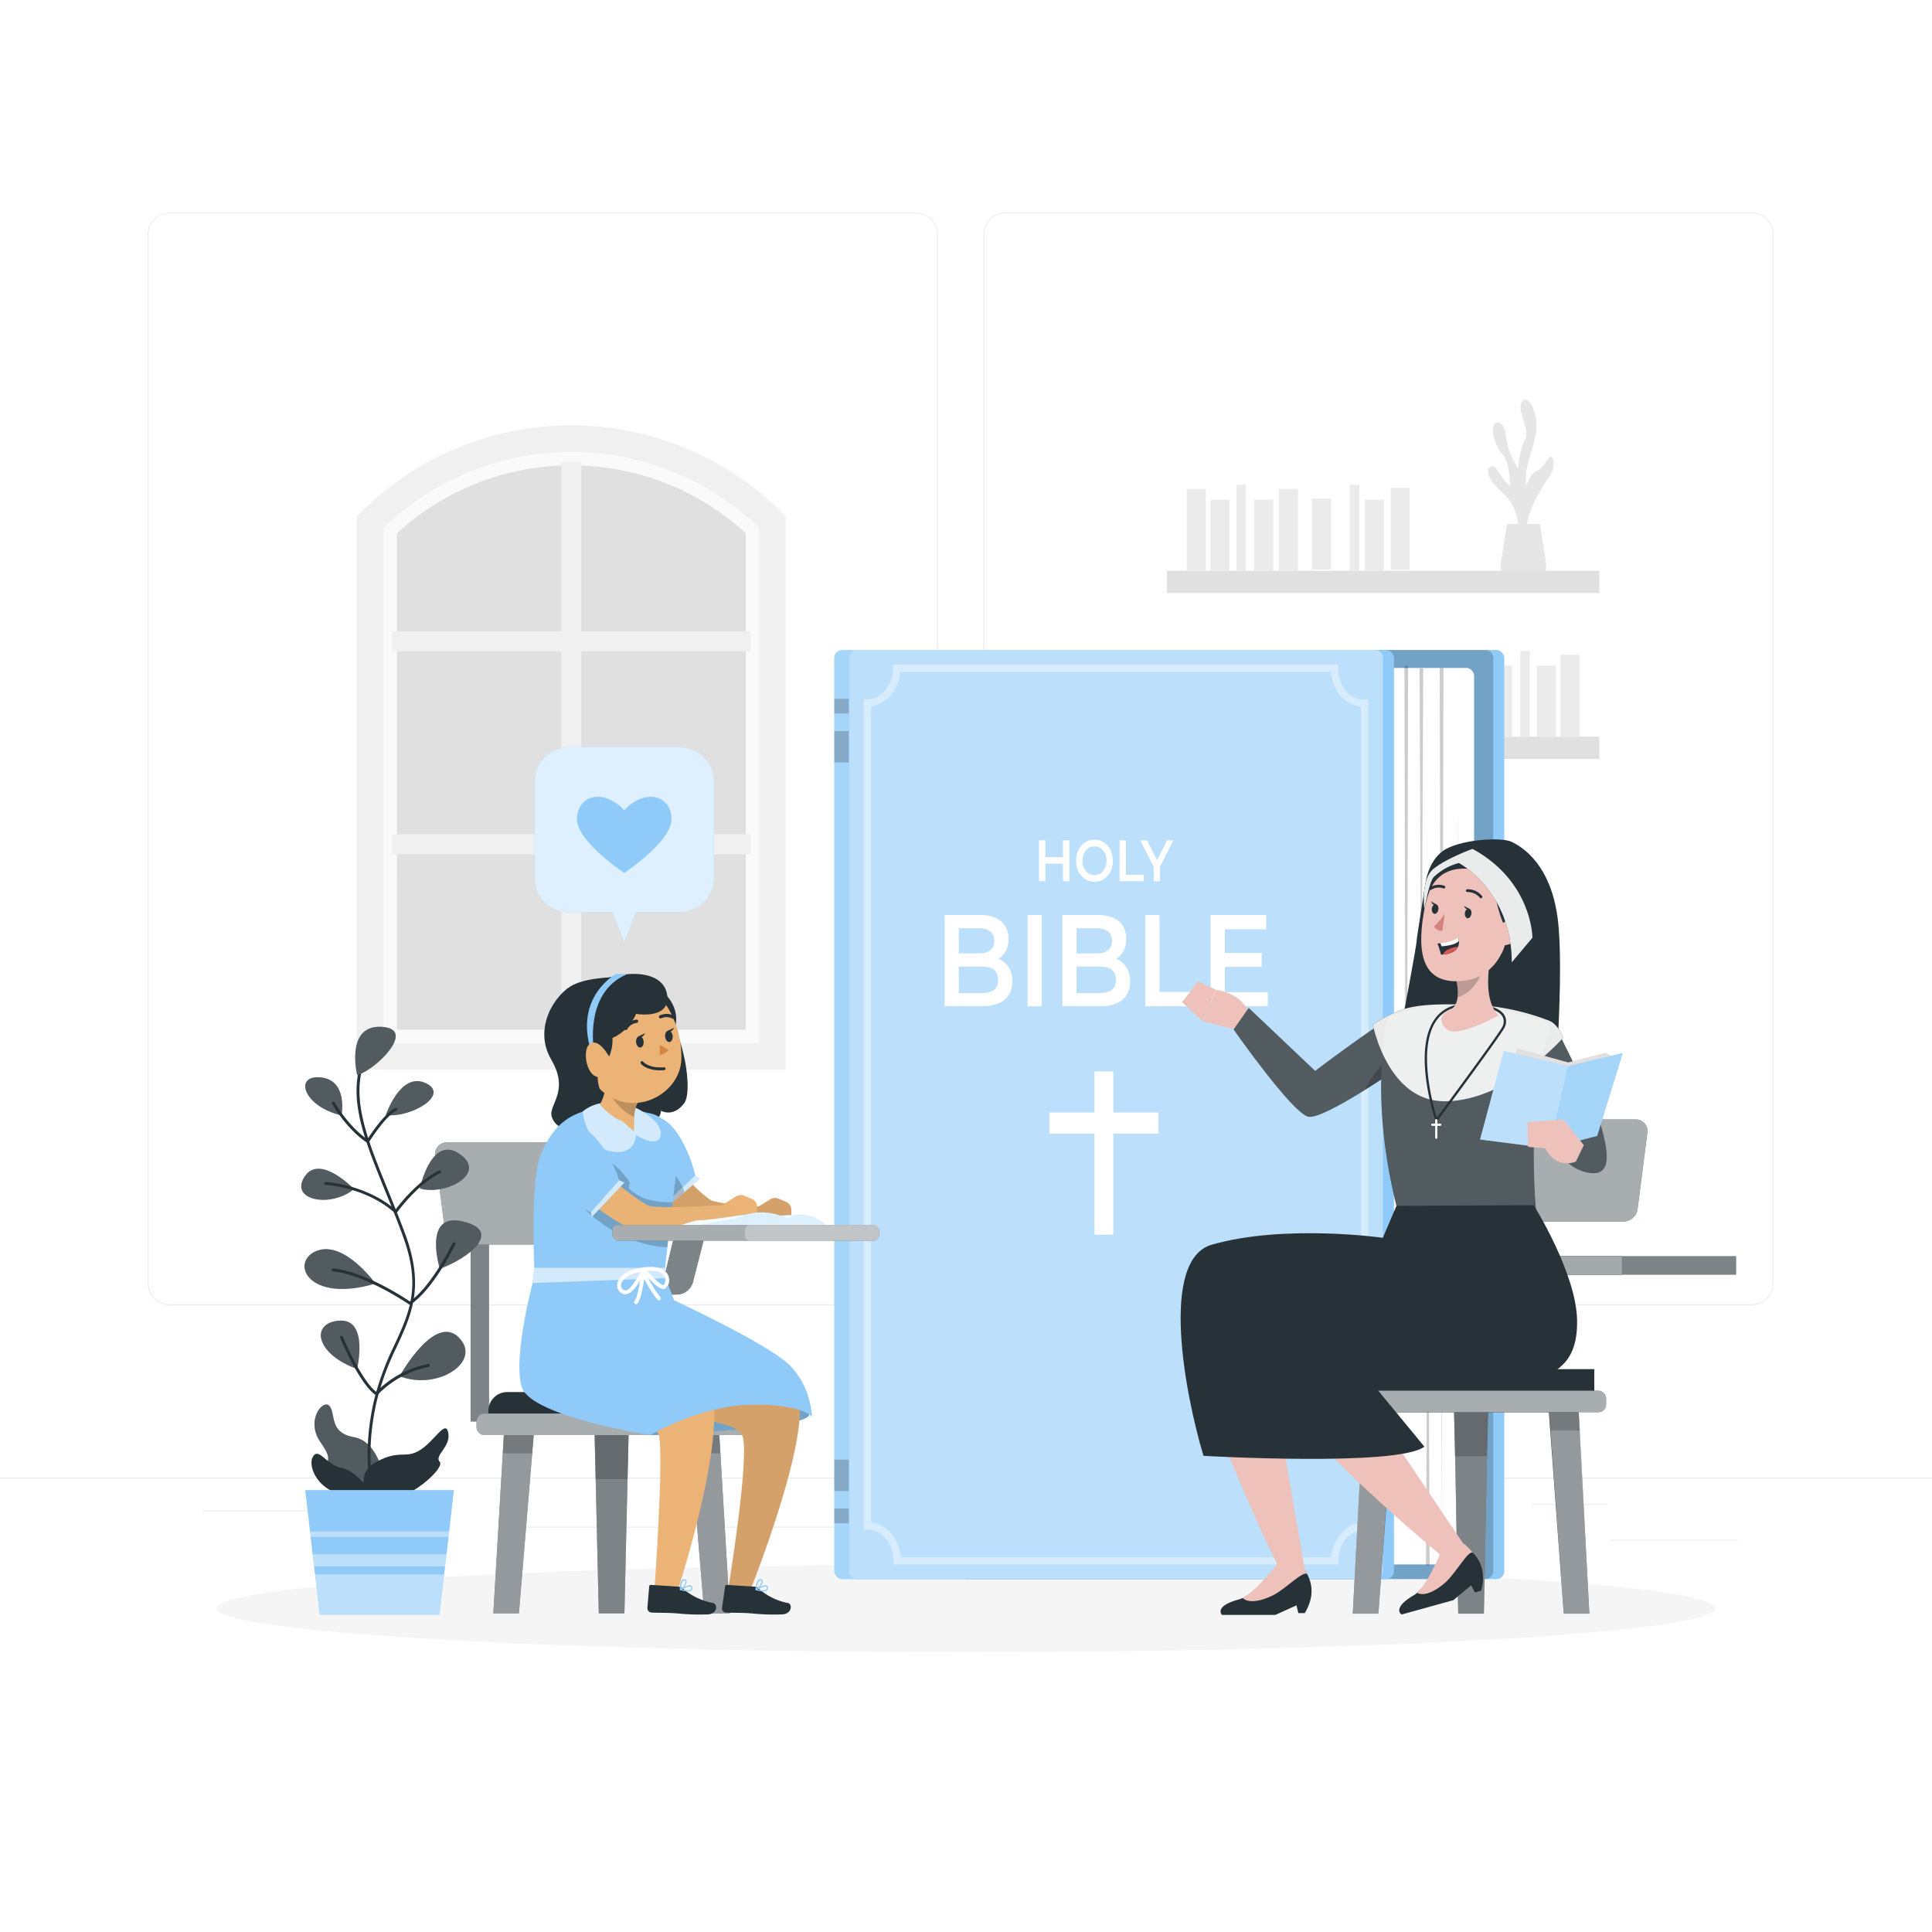 <svg class="animated" id="freepik_stories-bible-teaching" xmlns="http://www.w3.org/2000/svg" viewBox="0 0 500 500" version="1.1" xmlns:xlink="http://www.w3.org/1999/xlink" xmlns:svgjs="http://svgjs.com/svgjs"><style>svg#freepik_stories-bible-teaching:not(.animated) .animable {opacity: 0;}svg#freepik_stories-bible-teaching.animated #freepik--Book--inject-1 {animation: 1.5s Infinite  linear floating;animation-delay: 0s;}svg#freepik_stories-bible-teaching.animated #freepik--speech-bubble--inject-1 {animation: 1.5s Infinite  linear wind;animation-delay: 0s;}svg#freepik_stories-bible-teaching.animated #freepik--Plant--inject-1 {animation: 1.5s Infinite  linear wind;animation-delay: 0s;}            @keyframes floating {                0% {                    opacity: 1;                    transform: translateY(0px);                }                50% {                    transform: translateY(-10px);                }                100% {                    opacity: 1;                    transform: translateY(0px);                }            }                    @keyframes wind {                0% {                    transform: rotate( 0deg );                }                25% {                    transform: rotate( 1deg );                }                75% {                    transform: rotate( -1deg );                }            }        </style><g id="freepik--background-complete--inject-1" style="transform-origin: 250px 228.23px 0px;" class="animable"><rect y="382.4" width="500" height="0.25" style="fill: rgb(235, 235, 235); transform-origin: 250px 382.525px 0px;" id="el9ss7g5cyvrp" class="animable"></rect><rect x="416.78" y="398.49" width="33.12" height="0.25" style="fill: rgb(235, 235, 235); transform-origin: 433.34px 398.615px 0px;" id="elaz9m8rq0kb4" class="animable"></rect><rect x="322.53" y="401.21" width="8.69" height="0.25" style="fill: rgb(235, 235, 235); transform-origin: 326.875px 401.335px 0px;" id="elnxc2lnn7ine" class="animable"></rect><rect x="396.59" y="389.21" width="19.19" height="0.25" style="fill: rgb(235, 235, 235); transform-origin: 406.185px 389.335px 0px;" id="elu2dva7oebdd" class="animable"></rect><rect x="52.46" y="390.89" width="43.19" height="0.25" style="fill: rgb(235, 235, 235); transform-origin: 74.055px 391.015px 0px;" id="elqp2erx6411" class="animable"></rect><rect x="104.56" y="390.89" width="6.33" height="0.25" style="fill: rgb(235, 235, 235); transform-origin: 107.725px 391.015px 0px;" id="elrewcfvjkeio" class="animable"></rect><rect x="131.47" y="395.11" width="93.68" height="0.25" style="fill: rgb(235, 235, 235); transform-origin: 178.31px 395.235px 0px;" id="el8l45sgdtygt" class="animable"></rect><path d="M237,337.8H43.91a5.71,5.71,0,0,1-5.7-5.71V60.66A5.71,5.71,0,0,1,43.91,55H237a5.71,5.71,0,0,1,5.71,5.71V332.09A5.71,5.71,0,0,1,237,337.8ZM43.91,55.2a5.46,5.46,0,0,0-5.45,5.46V332.09a5.46,5.46,0,0,0,5.45,5.46H237a5.47,5.47,0,0,0,5.46-5.46V60.66A5.47,5.47,0,0,0,237,55.2Z" style="fill: rgb(235, 235, 235); transform-origin: 140.46px 196.4px 0px;" id="elsgnh60t7s9" class="animable"></path><path d="M453.31,337.8H260.21a5.72,5.72,0,0,1-5.71-5.71V60.66A5.72,5.72,0,0,1,260.21,55h193.1A5.71,5.71,0,0,1,459,60.66V332.09A5.71,5.71,0,0,1,453.31,337.8ZM260.21,55.2a5.47,5.47,0,0,0-5.46,5.46V332.09a5.47,5.47,0,0,0,5.46,5.46h193.1a5.47,5.47,0,0,0,5.46-5.46V60.66a5.47,5.47,0,0,0-5.46-5.46Z" style="fill: rgb(235, 235, 235); transform-origin: 356.75px 196.4px 0px;" id="elev0pi7cnxz7" class="animable"></path><polygon points="95.81 135.04 132.78 113.53 161.26 113.53 198.84 134.02 198.84 273.4 95.81 273.4 95.81 135.04" style="fill: rgb(224, 224, 224); transform-origin: 147.325px 193.465px 0px;" id="eln16udar2dsc" class="animable"></polygon><path d="M199.9,273.4H95.81V135l1.06-1a73.21,73.21,0,0,1,51-20.49h0a73.23,73.23,0,0,1,51,20.49l1.06,1Zm-97.19-6.9H193V138a66.77,66.77,0,0,0-90.28,0Z" style="fill: rgb(250, 250, 250); transform-origin: 147.87px 193.455px 0px;" id="elhr2shw1hdvm" class="animable"></path><polygon points="145.26 267.33 150.44 267.33 150.44 221.07 194.3 221.07 194.3 215.89 150.44 215.89 150.44 168.58 194.3 168.58 194.3 163.4 150.44 163.4 150.44 119.54 145.26 119.54 145.26 163.4 101.41 163.4 101.41 168.58 145.26 168.58 145.26 215.89 101.41 215.89 101.41 221.07 145.26 221.07 145.26 267.33" style="fill: rgb(240, 240, 240); transform-origin: 147.855px 193.435px 0px;" id="elbo3lgim6f1u" class="animable"></polygon><path d="M203.35,276.85h-111V133.63l1-1a77.13,77.13,0,0,1,109,0l1,1ZM99.26,270h97.19V136.51a70.22,70.22,0,0,0-97.19,0Z" style="fill: rgb(240, 240, 240); transform-origin: 147.85px 193.464px 0px;" id="eliuazdc7cuc" class="animable"></path><path d="M392.86,138.62s1-6.63-3.83-10.89-4.41-6.78-3-7.11,2.66,3.93,4.78,5.1c0,0,.07-6.06-2.09-8.29s-3.29-8-1.24-8.09,2.27,3.42,2.7,5.91,2.71,6,2.71,6,.45-5.42,1.84-7.65-2.32-7.33-.89-9.57,4,2,3.77,6.81-3.4,9.88-2.65,14.88c0,0,1.4-3.51,2.67-3.83s2.54-2.64,3.39-3.5,1.91,2.12,0,4.88-6.81,10.16-6.06,16.13Z" style="fill: rgb(230, 230, 230); transform-origin: 393.588px 121.407px 0px;" id="el9clgcpk1qo" class="animable"></path><path d="M390,135.6l-1.58,9.94a5,5,0,0,0,5,5.84h1.69a5,5,0,0,0,5-5.84l-1.58-9.94Z" style="fill: rgb(230, 230, 230); transform-origin: 394.265px 143.49px 0px;" id="elv8ueew3wkln" class="animable"></path><rect x="301.99" y="147.72" width="111.93" height="5.75" style="fill: rgb(224, 224, 224); transform-origin: 357.955px 150.595px 0px;" id="elvt8uevmjs5a" class="animable"></rect><rect x="307.14" y="126.52" width="4.93" height="21.2" style="fill: rgb(235, 235, 235); transform-origin: 309.605px 137.12px 0px;" id="elzvx1hak9ty" class="animable"></rect><rect x="330.98" y="126.52" width="4.93" height="21.2" style="fill: rgb(235, 235, 235); transform-origin: 333.445px 137.12px 0px;" id="el8oar4771o8" class="animable"></rect><g id="elhtd0prmpwfw"><rect x="359.89" y="126.25" width="4.93" height="21.2" style="fill: rgb(235, 235, 235); transform-origin: 362.355px 136.85px 0px; transform: rotate(-9.78deg);" class="animable"></rect></g><rect x="313.25" y="129.31" width="4.93" height="18.41" style="fill: rgb(235, 235, 235); transform-origin: 315.715px 138.515px 0px;" id="el4dft3y0f3r7" class="animable"></rect><rect x="324.58" y="129.31" width="4.93" height="18.41" style="fill: rgb(235, 235, 235); transform-origin: 327.045px 138.515px 0px;" id="elad4tzsflvd" class="animable"></rect><rect x="353.19" y="129.31" width="4.93" height="18.41" style="fill: rgb(235, 235, 235); transform-origin: 355.655px 138.515px 0px;" id="elaw8vr6jjl2" class="animable"></rect><g id="el4sej7812u"><rect x="339.51" y="129" width="4.93" height="18.41" style="fill: rgb(235, 235, 235); transform-origin: 341.975px 138.205px 0px; transform: rotate(-12.53deg);" class="animable"></rect></g><rect x="319.98" y="125.47" width="2.47" height="22.25" style="fill: rgb(235, 235, 235); transform-origin: 321.215px 136.595px 0px;" id="elumfmsh2vlw" class="animable"></rect><rect x="349.31" y="125.47" width="2.47" height="22.25" style="fill: rgb(235, 235, 235); transform-origin: 350.545px 136.595px 0px;" id="eltbniq14a2lr" class="animable"></rect><g id="elt4hog7qokc"><rect x="301.99" y="190.65" width="111.93" height="5.75" style="fill: rgb(224, 224, 224); transform-origin: 357.955px 193.525px 0px; transform: rotate(180deg);" class="animable"></rect></g><g id="elecsh4lxgvwr"><rect x="403.84" y="169.45" width="4.93" height="21.2" style="fill: rgb(235, 235, 235); transform-origin: 406.305px 180.05px 0px; transform: rotate(180deg);" class="animable"></rect></g><g id="elr8d53s906nm"><rect x="379.99" y="169.45" width="4.93" height="21.2" style="fill: rgb(235, 235, 235); transform-origin: 382.455px 180.05px 0px; transform: rotate(180deg);" class="animable"></rect></g><g id="el757qtgxl787"><rect x="351.09" y="169.19" width="4.93" height="21.2" style="fill: rgb(235, 235, 235); transform-origin: 353.555px 179.79px 0px; transform: rotate(-170.22deg);" class="animable"></rect></g><g id="elybmlgau2ig"><rect x="397.73" y="172.25" width="4.93" height="18.41" style="fill: rgb(235, 235, 235); transform-origin: 400.195px 181.455px 0px; transform: rotate(180deg);" class="animable"></rect></g><g id="elg984443ts89"><rect x="386.39" y="172.25" width="4.93" height="18.41" style="fill: rgb(235, 235, 235); transform-origin: 388.855px 181.455px 0px; transform: rotate(180deg);" class="animable"></rect></g><g id="elzrdeud42ve"><rect x="357.78" y="172.25" width="4.93" height="18.41" style="fill: rgb(235, 235, 235); transform-origin: 360.245px 181.455px 0px; transform: rotate(180deg);" class="animable"></rect></g><g id="el613t2hbvffg"><rect x="371.46" y="171.93" width="4.93" height="18.41" style="fill: rgb(235, 235, 235); transform-origin: 373.925px 181.135px 0px; transform: rotate(-167.47deg);" class="animable"></rect></g><g id="elbpmq37icag4"><rect x="393.46" y="168.4" width="2.47" height="22.25" style="fill: rgb(235, 235, 235); transform-origin: 394.695px 179.525px 0px; transform: rotate(180deg);" class="animable"></rect></g><g id="elaxtloutts3r"><rect x="364.13" y="168.4" width="2.47" height="22.25" style="fill: rgb(235, 235, 235); transform-origin: 365.365px 179.525px 0px; transform: rotate(180deg);" class="animable"></rect></g><g id="elys89e4aved"><rect x="312.73" y="173.87" width="24.03" height="16.59" style="fill: rgb(235, 235, 235); transform-origin: 324.745px 182.165px 0px; transform: rotate(180deg);" class="animable"></rect></g></g><g id="freepik--Shadow--inject-1" style="transform-origin: 250px 416.24px 0px;" class="animable"><ellipse id="freepik--path--inject-1" cx="250" cy="416.24" rx="193.89" ry="11.32" style="fill: rgb(245, 245, 245); transform-origin: 250px 416.24px 0px;" class="animable"></ellipse></g><g id="freepik--Book--inject-1" style="transform-origin: 302.605px 288.445px 0px;" class="animable"><rect x="215.91" y="168.21" width="141.05" height="240.47" rx="2.05" style="fill: rgb(144, 202, 249); transform-origin: 286.435px 288.445px 0px;" id="elbpxjalkden" class="animable"></rect><g id="el7i5thhz5j26"><rect x="215.91" y="168.21" width="141.05" height="240.47" rx="2.05" style="fill: rgb(255, 255, 255); opacity: 0.2; transform-origin: 286.435px 288.445px 0px;" class="animable"></rect></g><g id="elnqlhqu6j0qq"><rect x="215.91" y="377.75" width="3.81" height="8.11" style="isolation: isolate; opacity: 0.2; transform-origin: 217.815px 381.805px 0px;" class="animable"></rect></g><g id="elehwqt4vi0wv"><rect x="215.91" y="390.41" width="3.81" height="3.81" style="isolation: isolate; opacity: 0.2; transform-origin: 217.815px 392.315px 0px;" class="animable"></rect></g><g id="elyaq8iou0hwi"><rect x="215.91" y="189.21" width="3.81" height="8.11" style="isolation: isolate; opacity: 0.2; transform-origin: 217.815px 193.265px 0px; transform: rotate(180deg);" class="animable"></rect></g><g id="el2wprfoj3bpk"><rect x="215.91" y="180.85" width="3.81" height="3.81" style="isolation: isolate; opacity: 0.2; transform-origin: 217.815px 182.755px 0px; transform: rotate(180deg);" class="animable"></rect></g><rect x="248.25" y="168.21" width="141.05" height="240.47" rx="2.05" style="fill: rgb(144, 202, 249); transform-origin: 318.775px 288.445px 0px;" id="eljg89zswa1hl" class="animable"></rect><g id="elhfhpdd5zcpt"><path d="M386.45,170.27V406.64a2.05,2.05,0,0,1-2.06,2H250.3a2,2,0,0,1-2.05-2V170.27a2.05,2.05,0,0,1,2.05-2.06H384.39A2.06,2.06,0,0,1,386.45,170.27Z" style="isolation: isolate; opacity: 0.2; transform-origin: 317.35px 288.425px 0px;" class="animable"></path></g><rect x="245.4" y="172.86" width="136.09" height="232.02" rx="1.98" style="fill: rgb(255, 255, 255); transform-origin: 313.445px 288.87px 0px;" id="elo4xsy8cesla" class="animable"></rect><rect x="219.71" y="168.21" width="141.05" height="240.47" rx="2.05" style="fill: rgb(144, 202, 249); transform-origin: 290.235px 288.445px 0px;" id="elxsz914ayr" class="animable"></rect><g id="el9nmonqm84ug"><path d="M357.91,170.27V406.64a2,2,0,0,1-2.05,2H221.76a2,2,0,0,1-2-2V170.27a2,2,0,0,1,2-2.06h134.1A2.05,2.05,0,0,1,357.91,170.27Z" style="fill: rgb(255, 255, 255); isolation: isolate; opacity: 0.4; transform-origin: 288.835px 288.425px 0px;" class="animable"></path></g><path d="M276.75,217.46v10.59H275.1v-4.54h-4.57v4.54h-1.64V217.46h1.64v4.37h4.57v-4.37Z" style="fill: rgb(255, 255, 255); transform-origin: 272.82px 222.755px 0px;" id="eln8qmr6e6ae" class="animable"></path><path d="M278.49,222.76c0-3.13,2-5.45,4.76-5.45s4.76,2.3,4.76,5.45-2,5.44-4.76,5.44S278.49,225.89,278.49,222.76Zm7.87,0c0-2.17-1.33-3.72-3.11-3.72s-3.11,1.55-3.11,3.72,1.33,3.72,3.11,3.72S286.36,224.92,286.36,222.76Z" style="fill: rgb(255, 255, 255); transform-origin: 283.25px 222.755px 0px;" id="els7rexekrubi" class="animable"></path><path d="M289.75,217.46h1.65v8.93H296v1.66h-6.27Z" style="fill: rgb(255, 255, 255); transform-origin: 292.865px 222.755px 0px;" id="elz8igi07zl8" class="animable"></path><path d="M300.21,224.31v3.74h-1.64v-3.71l-3.47-6.88h1.75l2.59,5.16,2.62-5.16h1.61Z" style="fill: rgb(255, 255, 255); transform-origin: 299.385px 222.755px 0px;" id="elfit9x53dnvw" class="animable"></path><path d="M262,254c0,4-2.65,6.41-7.72,6.41h-9.82V236.81h9.25c4.74,0,7.28,2.39,7.28,6.14a5.92,5.92,0,0,1-2.54,5.2C260.58,249,262,251,262,254Zm-13.87-13.77v6.51h5.19c2.53,0,4-1.08,4-3.24s-1.44-3.27-4-3.27Zm10.18,13.33c0-2.36-1.5-3.41-4.26-3.41h-5.92V257h5.92C256.83,257,258.33,256,258.33,253.58Z" style="fill: rgb(255, 255, 255); transform-origin: 253.23px 248.61px 0px;" id="elt2tp2d9lfa" class="animable"></path><path d="M265.94,236.81h3.67v23.62h-3.67Z" style="fill: rgb(255, 255, 255); transform-origin: 267.775px 248.62px 0px;" id="el23n4mmieiac" class="animable"></path><path d="M292.48,254c0,4-2.65,6.41-7.73,6.41h-9.81V236.81h9.25c4.74,0,7.27,2.39,7.27,6.14a5.91,5.91,0,0,1-2.53,5.2C291,249,292.48,251,292.48,254Zm-13.87-13.77v6.51h5.18c2.54,0,4-1.08,4-3.24s-1.44-3.27-4-3.27Zm10.18,13.33c0-2.36-1.5-3.41-4.26-3.41h-5.92V257h5.92C287.29,257,288.79,256,288.79,253.58Z" style="fill: rgb(255, 255, 255); transform-origin: 283.71px 248.61px 0px;" id="elwnv0y9f3jg" class="animable"></path><path d="M296.4,236.81h3.67v19.91h10.32v3.71h-14Z" style="fill: rgb(255, 255, 255); transform-origin: 303.39px 248.62px 0px;" id="el40vb9b88g6i" class="animable"></path><path d="M328.1,256.76v3.67H313.3V236.81h14.41v3.68H317v6.14h9.53v3.61H317v6.52Z" style="fill: rgb(255, 255, 255); transform-origin: 320.7px 248.62px 0px;" id="elfz3png7ak2s" class="animable"></path><polygon points="299.79 287.91 288.13 287.91 288.13 277.27 283.24 277.27 283.24 287.91 271.58 287.91 271.58 293.39 283.24 293.39 283.24 319.54 288.13 319.54 288.13 293.39 299.79 293.39 299.79 287.91" style="fill: rgb(255, 255, 255); transform-origin: 285.685px 298.405px 0px;" id="elyv09x313r7l" class="animable"></polygon><g id="elju64cklh6b"><g style="isolation: isolate; opacity: 0.4; transform-origin: 288.8px 288.44px 0px;" class="animable"><path d="M346.39,404.88H231.23v-.95c0-4.47-3-8.09-6.65-8.09h-.09l-1,0V181h.95c3.64,0,6.63-3.59,6.65-8v-1H346.28v1c0,4.45,3,8.06,6.65,8.06l1.18-.05V395.91H353c-3.62,0-6.61,3.6-6.62,8ZM233.1,403H344.53c.4-4.71,3.63-8.47,7.68-8.93V182.89c-4.11-.41-7.4-4.21-7.79-9H233c-.41,4.65-3.58,8.37-7.56,8.89V394C229.49,394.45,232.72,398.24,233.1,403Z" style="fill: rgb(255, 255, 255); transform-origin: 288.8px 288.44px 0px;" id="el9qlv4sbsrtp" class="animable"></path></g></g><g id="el3bn4k2bs7cm"><g style="opacity: 0.2; transform-origin: 370.66px 288.73px 0px;" class="animable"><polygon points="376.9 404.81 377.38 207.98 377.86 404.81 376.9 404.81" id="eljoddtt03zs" style="transform-origin: 377.38px 306.395px 0px;" class="animable"></polygon><polygon points="373.56 172.86 373.08 395.78 372.61 172.86 373.56 172.86" id="el288vzbk5zwq" style="transform-origin: 373.085px 284.32px 0px;" class="animable"></polygon><polygon points="364.41 172.36 363.94 376.38 363.46 172.36 364.41 172.36" id="eli8wd2uwrfv" style="transform-origin: 363.935px 274.37px 0px;" class="animable"></polygon><polygon points="368.33 172.97 367.85 278.34 367.38 172.97 368.33 172.97" id="el14j84wh1094" style="transform-origin: 367.855px 225.655px 0px;" class="animable"></polygon><polygon points="369.04 405.1 369.52 296.76 369.99 405.1 369.04 405.1" id="el3oaetmw2wdp" style="transform-origin: 369.515px 350.93px 0px;" class="animable"></polygon></g></g></g><g id="freepik--character-2--inject-1" style="transform-origin: 365.959px 317.58px 0px;" class="animable"><g id="ele1kqhky1jt4"><rect x="350.81" y="325.11" width="68.94" height="4.77" style="fill: rgb(38, 50, 56); transform-origin: 385.28px 327.495px 0px; transform: rotate(-82.2deg);" class="animable"></rect></g><g id="el1n266za0q4w"><rect x="380.35" y="325.11" width="68.94" height="4.77" style="fill: rgb(38, 50, 56); transform-origin: 414.82px 327.495px 0px; transform: rotate(-82.2deg);" class="animable"></rect></g><g id="el04w9qxmm3ivj"><g style="isolation: isolate; opacity: 0.3; transform-origin: 385.28px 327.495px 0px;" class="animable"><g id="elnh7otlhnh5"><rect x="350.81" y="325.11" width="68.94" height="4.77" style="fill: rgb(255, 255, 255); transform-origin: 385.28px 327.495px 0px; transform: rotate(-82.2deg);" class="animable"></rect></g></g></g><g id="elfxub9xj1eob"><g style="isolation: isolate; opacity: 0.4; transform-origin: 414.82px 327.495px 0px;" class="animable"><g id="el1gpbl2edai3"><rect x="380.35" y="325.11" width="68.94" height="4.77" style="fill: rgb(255, 255, 255); transform-origin: 414.82px 327.495px 0px; transform: rotate(-82.2deg);" class="animable"></rect></g></g></g><polygon points="384.03 417.61 377.39 417.61 376.57 376.48 376.23 361.64 385.19 361.64 384.84 376.48 384.03 417.61" style="fill: rgb(38, 50, 56); transform-origin: 380.71px 389.625px 0px;" id="elz6w4c8g7j6b" class="animable"></polygon><g id="el592ux8k7wdp"><polygon points="384.03 417.61 377.39 417.61 376.57 376.48 376.23 361.64 385.19 361.64 384.84 376.48 384.03 417.61" style="fill: rgb(255, 255, 255); isolation: isolate; opacity: 0.4; transform-origin: 380.71px 389.625px 0px;" class="animable"></polygon></g><g id="elm4rnjbetxe9"><polygon points="376.23 361.64 376.57 376.89 384.84 376.89 385.19 361.64 376.23 361.64" style="isolation: isolate; opacity: 0.2; transform-origin: 380.71px 369.265px 0px;" class="animable"></polygon></g><polygon points="350.1 417.61 352.99 362.69 360.77 362.69 356.73 417.61 350.1 417.61" style="fill: rgb(38, 50, 56); transform-origin: 355.435px 390.15px 0px;" id="elqo5p590opfc" class="animable"></polygon><g id="elppmficb9du"><polygon points="356.74 417.61 350.1 417.61 352.56 369.93 352.99 362.6 360.77 362.6 360.17 369.93 356.74 417.61" style="fill: rgb(255, 255, 255); isolation: isolate; opacity: 0.5; transform-origin: 355.435px 390.105px 0px;" class="animable"></polygon></g><g id="el9fmlj32sox"><polygon points="360.77 362.6 360.17 370.22 352.56 370.22 352.99 362.6 360.77 362.6" style="isolation: isolate; opacity: 0.2; transform-origin: 356.665px 366.41px 0px;" class="animable"></polygon></g><polygon points="404.69 417.61 400.64 362.69 408.43 362.69 411.32 417.61 404.69 417.61" style="fill: rgb(38, 50, 56); transform-origin: 405.98px 390.15px 0px;" id="el1rsis6in3m1i" class="animable"></polygon><g id="elc6jnt5l6ph9"><polygon points="404.68 417.61 401.25 369.93 400.64 362.6 408.43 362.6 408.86 369.93 411.31 417.61 404.68 417.61" style="fill: rgb(255, 255, 255); isolation: isolate; opacity: 0.5; transform-origin: 405.975px 390.105px 0px;" class="animable"></polygon></g><g id="elzsflmcnk9zh"><polygon points="400.64 362.6 401.25 370.22 408.86 370.22 408.43 362.6 400.64 362.6" style="isolation: isolate; opacity: 0.2; transform-origin: 404.75px 366.41px 0px;" class="animable"></polygon></g><g id="elruzxlq5st2a"><path d="M348.82,354.33H412.6a0,0,0,0,1,0,0v6.24a4.9,4.9,0,0,1-4.9,4.9h-54a4.9,4.9,0,0,1-4.9-4.9v-6.24A0,0,0,0,1,348.82,354.33Z" style="fill: rgb(38, 50, 56); transform-origin: 380.7px 359.9px 0px; transform: rotate(180deg);" class="animable"></path></g><g id="elfmg60c5mu8e"><rect x="345.76" y="359.91" width="69.9" height="5.57" rx="1.97" style="fill: rgb(38, 50, 56); transform-origin: 380.71px 362.695px 0px; transform: rotate(180deg);" class="animable"></rect></g><g id="el2z3rqgsqclf"><rect x="345.76" y="359.91" width="69.9" height="5.57" rx="1.97" style="fill: rgb(255, 255, 255); isolation: isolate; opacity: 0.6; transform-origin: 380.71px 362.695px 0px; transform: rotate(180deg);" class="animable"></rect></g><path d="M384.37,316.17H420a3.85,3.85,0,0,0,3.82-3.37l2.53-19.73a3,3,0,0,0-3-3.36H387.77a3.86,3.86,0,0,0-3.83,3.37l-2.53,19.73A3,3,0,0,0,384.37,316.17Z" style="fill: rgb(38, 50, 56); transform-origin: 403.88px 302.94px 0px;" id="elfx26tiib73" class="animable"></path><g id="elqa0fkbpqbo"><path d="M384.37,316.17H420a3.85,3.85,0,0,0,3.82-3.37l2.53-19.73a3,3,0,0,0-3-3.36H387.77a3.86,3.86,0,0,0-3.83,3.37l-2.53,19.73A3,3,0,0,0,384.37,316.17Z" style="fill: rgb(255, 255, 255); isolation: isolate; opacity: 0.6; transform-origin: 403.88px 302.94px 0px;" class="animable"></path></g><path d="M362.94,264.19s3.65-19.45,3.65-20.38,2.3-15,2.3-15,.5-5.64,4.52-8.57,15-3.73,17.83-2.36,10.05,5.86,11.88,19.76-1,47.36-1,47.36-4.6,5.9-8.23,4-15.8.87-18.51.87-12.41-3-12.41-3S361.57,271.54,362.94,264.19Z" style="fill: rgb(38, 50, 56); transform-origin: 383.037px 253.55px 0px;" id="el0tk6lfkqvkog" class="animable"></path><path d="M402.9,266.36s10.05,19.83,11.42,24.92,3.76,13.66-3.43,12.18-9.1-7.77-17.68-25.23Z" style="fill: rgb(38, 50, 56); transform-origin: 404.519px 284.995px 0px;" id="eliwp0gubk8zf" class="animable"></path><g id="elfkfyq1wlbp8"><path d="M402.9,266.36s10.05,19.83,11.42,24.92,3.76,13.66-3.43,12.18-9.1-7.77-17.68-25.23Z" style="fill: rgb(255, 255, 255); opacity: 0.2; transform-origin: 404.519px 284.995px 0px;" class="animable"></path></g><path d="M321,266.82l-9.76-2.57,3.58-8.06s7.08.84,8.55,6.53Z" style="fill: rgb(238, 193, 187); transform-origin: 317.305px 261.505px 0px;" id="elib6sgl4ifw" class="animable"></path><polygon points="305.92 259.37 310.03 254 314.77 256.19 311.19 264.25 305.92 259.37" style="fill: rgb(238, 193, 187); transform-origin: 310.345px 259.125px 0px;" id="elhnacd5vrlr" class="animable"></polygon><path d="M359.53,263.46s-7.84,5.1-19.17,13.69l-17.2-16.3-3.9,5.59s15.28,21.82,19.39,22.57,24-13.13,24-13.13Z" style="fill: rgb(38, 50, 56); transform-origin: 340.955px 274.945px 0px;" id="elgceowoxgduu" class="animable"></path><g id="el6yafi2qs8ek"><path d="M362.62,275.88s-4.35,3-9.4,6.19c-5.73,3.59-12.39,7.34-14.57,6.93-4.11-.74-19.39-22.56-19.39-22.56l3.9-5.59,17.2,16.3c11.33-8.59,19.17-13.69,19.17-13.69l2,8.2Z" style="fill: rgb(255, 255, 255); opacity: 0.2; transform-origin: 340.94px 274.94px 0px;" class="animable"></path></g><g id="elj67rcbfphj"><path d="M362.62,275.88s-4.35,3-9.4,6.19c2.79-5.8,8.35-10.41,8.35-10.41Z" style="isolation: isolate; opacity: 0.2; transform-origin: 357.92px 276.865px 0px;" class="animable"></path></g><path d="M355.29,265.21a32.84,32.84,0,0,1,7-3.7c4.22-1.63,10.38-1.76,19.17-1.47A61.53,61.53,0,0,1,401,264.19c2.36,1,3.53,4.41,3.53,4.41S390,285.17,373.66,285C359.09,284.84,355.29,265.21,355.29,265.21Z" style="fill: rgb(38, 50, 56); transform-origin: 379.91px 272.46px 0px;" id="eljjs2zd3v4te" class="animable"></path><path d="M399.75,270.9c-3.15,9.49-3.3,30.92-2.19,42.77l-35.81-.23c-6.16-23.62-4.07-40.2-3.55-45.74a9.18,9.18,0,0,1,1.69-4.68s7.3-3,13.66-3a106.38,106.38,0,0,1,14.68,1.55A100.08,100.08,0,0,1,398.92,264a2.84,2.84,0,0,1,1.91,3.65C400.46,268.77,400.09,269.85,399.75,270.9Z" style="fill: rgb(38, 50, 56); transform-origin: 379.21px 286.845px 0px;" id="el4f7b3d5n2f2" class="animable"></path><g id="elle48l9gluw"><g style="opacity: 0.2; transform-origin: 379.21px 286.845px 0px;" class="animable"><path d="M399.75,270.9c-3.15,9.49-3.3,30.92-2.19,42.77l-35.81-.23c-6.16-23.62-4.07-40.2-3.55-45.74a9.18,9.18,0,0,1,1.69-4.68s7.3-3,13.66-3a106.38,106.38,0,0,1,14.68,1.55A100.08,100.08,0,0,1,398.92,264a2.84,2.84,0,0,1,1.91,3.65C400.46,268.77,400.09,269.85,399.75,270.9Z" style="fill: rgb(255, 255, 255); transform-origin: 379.21px 286.845px 0px;" id="eldjstaprl5u9" class="animable"></path></g></g><path d="M327.49,343.21c-.29,1.1,2.93,20.65,5.83,37.71,2.29,13.48,4.38,25.4,4.38,25.4l-6.15.57s-4.71-9.36-10-21.78a287.79,287.79,0,0,1-10.43-27.77c-3.78-12.22-5.76-23.43-3-29.13a6.82,6.82,0,0,1,2.39-2.84l.13-.08L311,325c4-2.33,10.5-3.61,17.9-4.22,13.31-1.09,29.63,0,40.21,1,6.61.63,11,1.21,11,1.21l8.64,32.21c-2.86-.11-5.67-.28-8.4-.52C349.63,352,328,341.42,327.49,343.21Z" style="fill: rgb(238, 193, 187); transform-origin: 347.79px 363.608px 0px;" id="elcmppklh6gov" class="animable"></path><path d="M383.31,411.69l-1.59.44-1-1.84-4.61,3.84-13.36,3.7s-2.72-1.55,3.17-5a5.18,5.18,0,0,0,.81-.59C369.69,409.7,373,403,373,403l7.33-2a8.26,8.26,0,0,1,.89.89C382.5,403.24,384.82,406.24,383.31,411.69Z" style="fill: rgb(38, 50, 56); transform-origin: 372.963px 409.415px 0px;" id="el0erea2mekc9d" class="animable"></path><path d="M381.25,401.85v0c-1.27-.81-4.36,5.15-7.14,7.65-2.48,2.23-5.54,3.77-7.38,2.71,2.95-2.53,6.36-11,6.36-11l5.89-1.63S380.72,401.25,381.25,401.85Z" style="fill: rgb(238, 193, 187); transform-origin: 373.99px 406.066px 0px;" id="el6jul4rfprtj" class="animable"></path><path d="M337.68,417.46H336l-.46-2-5.47,2.47H316.24s-2.21-2.22,4.4-4a5.71,5.71,0,0,0,.93-.36c3.52-1.65,8.53-7.23,8.53-7.23h7.61a10.29,10.29,0,0,1,.62,1.1C339.16,409.09,340.6,412.6,337.68,417.46Z" style="fill: rgb(38, 50, 56); transform-origin: 327.656px 412.135px 0px;" id="elnt8dxlcev1d" class="animable"></path><path d="M338.33,407.42v0c-1-1.12-5.58,3.8-8.92,5.47-3,1.49-6.35,2.15-7.84.64,3.52-1.65,9.06-8.86,9.06-8.86h6.11S338,406.7,338.33,407.42Z" style="fill: rgb(238, 193, 187); transform-origin: 329.95px 409.528px 0px;" id="el3u6r0456pms" class="animable"></path><path d="M344.07,346.86c-.14-.82,4.73-1.12,12.79-2.13,0,0-14.38-22.38-20.68-18.91-6.5,3.59-11.87,7.4-14.6,11.19l-.28.42a.65.65,0,0,0-.08.13,6.8,6.8,0,0,0-1,3.57c-.15,6.32,6.25,15.73,14.7,25.33a288.8,288.8,0,0,0,20.89,21.06c9.93,9.16,18.06,15.77,18.06,15.77l5.38-3s-6.79-10-14.4-21.38C355.2,364.5,344.26,348,344.07,346.86Z" style="fill: rgb(238, 193, 187); transform-origin: 349.734px 364.372px 0px;" id="elrnelo65ls7c" class="animable"></path><path d="M313.62,322.12c-13.7,3.92-6.82,39.13-2.16,54.65,0,0,50.28,2.88,57.17-2.38L355.29,358.2s18.24.74,23.92.74c22.7,0,29.1-5,28.94-17.2s-11.23-29.85-11.23-29.85l-35.52.19-3.52,8.26S332.46,316.72,313.62,322.12Z" style="fill: rgb(38, 50, 56); transform-origin: 356.85px 344.723px 0px;" id="elk3tqdvyvra" class="animable"></path><g id="ellyfl8pr4l2"><path d="M355.29,265.21a32.84,32.84,0,0,1,7-3.7c4.22-1.63,10.38-1.76,19.17-1.47A61.53,61.53,0,0,1,401,264.19c2.36,1,3.53,4.41,3.53,4.41S390,285.17,373.66,285C359.09,284.84,355.29,265.21,355.29,265.21Z" style="fill: rgb(255, 255, 255); opacity: 0.9; transform-origin: 379.91px 272.46px 0px;" class="animable"></path></g><path d="M371.73,290.19h-.05a.28.28,0,0,1-.22-.2c-.26-.75-6.12-18.63.1-26.6,2.15-2.75,5.5-4,10-3.63h0c4.21.32,6.83,1.33,7.81,3a3.37,3.37,0,0,1,0,3.18c-.92,1.95-16.71,23.23-17.38,24.14A.28.28,0,0,1,371.73,290.19Zm8.38-29.91c-3.58,0-6.29,1.16-8.09,3.46-5.45,7-1.12,22.46-.19,25.54,2.35-3.17,16.17-21.84,17-23.58a2.83,2.83,0,0,0,0-2.65c-.6-1-2.37-2.34-7.35-2.72C381,260.3,380.55,260.28,380.11,260.28Z" style="fill: rgb(38, 50, 56); transform-origin: 379.239px 274.944px 0px;" id="elaosyfzntvph" class="animable"></path><path d="M371.71,294.72a.29.29,0,0,1-.29-.29V289.9a.29.29,0,0,1,.58,0v4.53A.29.29,0,0,1,371.71,294.72Z" style="fill: rgb(255, 255, 255); transform-origin: 371.71px 292.166px 0px;" id="elumtyta0eka" class="animable"></path><path d="M372.74,291.37h-2.06a.29.29,0,1,1,0-.58h2.06a.29.29,0,0,1,0,.58Z" style="fill: rgb(255, 255, 255); transform-origin: 371.708px 291.08px 0px;" id="elz768oobsrqi" class="animable"></path><path d="M387.88,262.79s-9.14,5-12.53,4.06c-1.86-.51-4-3.92-.24-5.39,0,0,1.74-.55,2.11-3.32a13.47,13.47,0,0,0-.74-5.78c-.09-.29-.2-.61-.31-.93l10.18-6.36S382.77,258,387.88,262.79Z" style="fill: rgb(238, 193, 187); transform-origin: 380.457px 256.019px 0px;" id="el7lqw077zmuw" class="animable"></path><g id="el3iy4r0njcm8"><path d="M384.07,248.76s-.55,7.28-6.85,9.38a13.47,13.47,0,0,0-.74-5.78C380.19,250.4,384.07,248.76,384.07,248.76Z" style="isolation: isolate; opacity: 0.2; transform-origin: 380.275px 253.45px 0px;" class="animable"></path></g><path d="M389.59,222.57s-8.42-5.36-16.18.18-3.52,20,1.35,24,12.52,2.17,12.52,2.17,6.88-1.15,8.93-11.3C397.88,229.35,393.69,223.18,389.59,222.57Z" style="fill: rgb(38, 50, 56); transform-origin: 382.858px 234.789px 0px;" id="elbz6hfgymp74" class="animable"></path><path d="M381.38,224.4c-8.4-.79-11.53,3.46-12.95,12.06-1.79,10.75-.11,18.67,10.62,17.34C393.61,252,395.34,225.71,381.38,224.4Z" style="fill: rgb(238, 193, 187); transform-origin: 379.388px 239.126px 0px;" id="el6kfgaimayvf" class="animable"></path><path d="M373.9,236.5a17.83,17.83,0,0,1-2.77,3.26,2.32,2.32,0,0,0,2.13,1.16Z" style="fill: rgb(212, 130, 125); transform-origin: 372.515px 238.712px 0px;" id="els4io36wd2xs" class="animable"></path><path d="M379.11,236.3c-.08.68.23,1.29.69,1.34s.89-.46,1-1.15-.22-1.29-.68-1.34S379.19,235.61,379.11,236.3Z" style="fill: rgb(38, 50, 56); transform-origin: 379.959px 236.395px 0px;" id="el4aqv8doc36r" class="animable"></path><path d="M380.28,235.2l-1.43-.76S379.45,235.79,380.28,235.2Z" style="fill: rgb(38, 50, 56); transform-origin: 379.565px 234.895px 0px;" id="eliwzr5z7upl8" class="animable"></path><path d="M370.56,235.15c-.08.69.23,1.29.69,1.34s.9-.46,1-1.15-.23-1.29-.69-1.34S370.64,234.46,370.56,235.15Z" style="fill: rgb(38, 50, 56); transform-origin: 371.408px 235.245px 0px;" id="elkuzq0zz2u0r" class="animable"></path><path d="M371.73,234.05l-1.43-.76S370.9,234.64,371.73,234.05Z" style="fill: rgb(38, 50, 56); transform-origin: 371.015px 233.745px 0px;" id="els5x5p1hmc7p" class="animable"></path><path d="M383.27,232.47a.37.37,0,0,1-.3-.16,4.06,4.06,0,0,0-3.22-1.45.35.35,0,0,1-.37-.35.36.36,0,0,1,.35-.37,4.69,4.69,0,0,1,3.83,1.77.36.36,0,0,1-.09.5A.41.41,0,0,1,383.27,232.47Z" style="fill: rgb(38, 50, 56); transform-origin: 381.502px 231.304px 0px;" id="ellj1x0ym7rv" class="animable"></path><path d="M370.25,230.31a.37.37,0,0,1-.32-.19.36.36,0,0,1,.15-.49,4.27,4.27,0,0,1,3.74-.38.36.36,0,1,1-.31.65,3.56,3.56,0,0,0-3.09.37A.53.53,0,0,1,370.25,230.31Z" style="fill: rgb(38, 50, 56); transform-origin: 371.956px 229.647px 0px;" id="elemyj0f0a44d" class="animable"></path><path d="M389.24,239.42s-3.28-7.27-2.19-12.54c0,0-16-8.37-18.42,8.46,0,0-.22-15.16,14.26-14.14s12.44,22.14,4.39,27.74C387.28,248.94,391.27,244,389.24,239.42Z" style="fill: rgb(38, 50, 56); transform-origin: 381.093px 235.045px 0px;" id="eldfwvzcvbs2" class="animable"></path><path d="M387.7,241.07a3.72,3.72,0,0,1,4.29-3c2.58.53,3.32,6-3.28,6.67C387.76,244.84,387.32,243.88,387.7,241.07Z" style="fill: rgb(238, 193, 187); transform-origin: 390.712px 241.381px 0px;" id="elibirivoi9l" class="animable"></path><path d="M372,244.16a21.11,21.11,0,0,1,.92,2.88l.53,0c2.4-.21,3.45-1.1,3.88-2a3,3,0,0,0,.26-1.45,3.24,3.24,0,0,0-.14-.83,11.35,11.35,0,0,1-4.63,1.39C372.28,244.14,372,244.16,372,244.16Z" style="fill: rgb(38, 50, 56); transform-origin: 374.799px 244.9px 0px;" id="elxtjmma7uvc8" class="animable"></path><path d="M372.78,244.08l.29.84c2.26-.2,3.83-.65,4.48-1.4a3.24,3.24,0,0,0-.14-.83A11.35,11.35,0,0,1,372.78,244.08Z" style="fill: rgb(255, 255, 255); transform-origin: 375.165px 243.805px 0px;" id="el4ggt6eduye5" class="animable"></path><path d="M373.41,247c2.4-.21,3.45-1.1,3.88-2a8,8,0,0,0-2.62.76A3,3,0,0,0,373.41,247Z" style="fill: rgb(222, 87, 83); transform-origin: 375.35px 246px 0px;" id="eloyy05h28ujs" class="animable"></path><path d="M377.55,223.35s13.69,7.15,13.69,25.71l5.35-6.37s0-14.54-15.5-23c0,0-6.68,2.41-10.08,5.15s-2.38,10.46-2.38,10.46,1.22-7,2.38-8.27A14.54,14.54,0,0,1,377.55,223.35Z" style="fill: rgb(38, 50, 56); transform-origin: 382.538px 234.375px 0px;" id="elqgsycrawmwc" class="animable"></path><g id="elqq548oyuqt"><path d="M377.55,223.35s13.69,7.15,13.69,25.71l5.35-6.37s0-14.54-15.5-23c0,0-6.68,2.41-10.08,5.15s-2.38,10.46-2.38,10.46,1.22-7,2.38-8.27A14.54,14.54,0,0,1,377.55,223.35Z" style="fill: rgb(255, 255, 255); opacity: 0.9; transform-origin: 382.538px 234.375px 0px;" class="animable"></path></g><path d="M418.21,274l-2.63-1.56-9.76,2.51-13.12-3.61-3.14,9.92s-.81,11.1-.18,11.24,15,1.12,15,1.12l7.4-4.56Z" style="fill: rgb(224, 224, 224); transform-origin: 403.675px 282.48px 0px;" id="el2epbqix5cy6" class="animable"></path><polygon points="389.19 272 383.03 294.91 400.93 297.2 413.35 293.98 420 272.48 405.8 275.93 389.19 272" style="fill: rgb(144, 202, 249); transform-origin: 401.515px 284.6px 0px;" id="el2w9gt9eht6b" class="animable"></polygon><g id="el0icny4kmtuar"><polygon points="405.8 275.93 400.93 297.2 383.03 294.91 389.19 272 405.8 275.93" style="fill: rgb(255, 255, 255); isolation: isolate; opacity: 0.4; transform-origin: 394.415px 284.6px 0px;" class="animable"></polygon></g><g id="elzlha9v9szf8"><polygon points="405.8 275.93 400.93 297.2 413.35 293.98 420 272.48 405.8 275.93" style="fill: rgb(255, 255, 255); opacity: 0.2; transform-origin: 410.465px 284.84px 0px;" class="animable"></polygon></g><path d="M409.89,296.37l-5.28-6.64-4.68,7.48s2.35,5.39,7.89,3.43Z" style="fill: rgb(238, 193, 187); transform-origin: 404.91px 295.4px 0px;" id="elc8lm7mdm9c9" class="animable"></path><polygon points="395.31 290.4 395.46 296.81 399.93 297.21 404.61 289.73 395.31 290.4" style="fill: rgb(238, 193, 187); transform-origin: 399.96px 293.47px 0px;" id="eltybp60bx1ii" class="animable"></polygon></g><g id="freepik--speech-bubble--inject-1" style="transform-origin: 161.56px 218.685px 0px;" class="animable"><path d="M147.19,193.39h28.73a8.85,8.85,0,0,1,8.85,8.85v25a8.85,8.85,0,0,1-8.85,8.85H164.56l-3,7.89-3-7.89H147.19a8.84,8.84,0,0,1-8.84-8.85v-25A8.84,8.84,0,0,1,147.19,193.39Z" style="fill: rgb(144, 202, 249); transform-origin: 161.56px 218.685px 0px;" id="el4fiwor40qct" class="animable"></path><g id="el1nhzzbgahno"><path d="M147.19,193.39h28.73a8.85,8.85,0,0,1,8.85,8.85v25a8.85,8.85,0,0,1-8.85,8.85H164.56l-3,7.89-3-7.89H147.19a8.84,8.84,0,0,1-8.84-8.85v-25A8.84,8.84,0,0,1,147.19,193.39Z" style="fill: rgb(255, 255, 255); opacity: 0.7; transform-origin: 161.56px 218.685px 0px;" class="animable"></path></g><path d="M161.56,209.67c-5.77-6-12.24-3.52-12.24,2.32s12.24,13.92,12.24,13.92,12.23-8.08,12.23-13.92S167.33,203.67,161.56,209.67Z" style="fill: rgb(144, 202, 249); transform-origin: 161.555px 216.061px 0px;" id="elg2ud2ad92nq" class="animable"></path></g><g id="freepik--character-1--inject-1" style="transform-origin: 170.074px 334.946px 0px;" class="animable"><path d="M153.19,330.33h17.87a1.14,1.14,0,0,0,1.09-.86l2.52-10.41h7.94l-3.25,12.7a4.36,4.36,0,0,1-4.23,3.28H153.19Z" style="fill: rgb(38, 50, 56); transform-origin: 167.9px 327.05px 0px;" id="ele2o8bqs7kfj" class="animable"></path><g id="elozn89d6week"><path d="M153.19,330.33h17.87a1.14,1.14,0,0,0,1.09-.86l2.52-10.41h7.94l-3.25,12.7a4.36,4.36,0,0,1-4.23,3.28H153.19Z" style="fill: rgb(255, 255, 255); isolation: isolate; opacity: 0.4; transform-origin: 167.9px 327.05px 0px;" class="animable"></path></g><g id="elvvgcnt1nlrb"><rect x="151.33" y="298.95" width="4.77" height="68.94" style="fill: rgb(38, 50, 56); transform-origin: 153.715px 333.42px 0px; transform: rotate(-7.8deg);" class="animable"></rect></g><g id="elav14tu1f6qk"><rect x="121.79" y="298.95" width="4.77" height="68.94" style="fill: rgb(38, 50, 56); transform-origin: 124.175px 333.42px 0px; transform: rotate(-7.8deg);" class="animable"></rect></g><g id="elg7kdex6qg5v"><g style="isolation: isolate; opacity: 0.3; transform-origin: 153.715px 333.42px 0px;" class="animable"><g id="elvrlk5vfgy8o"><rect x="151.33" y="298.95" width="4.77" height="68.94" style="fill: rgb(255, 255, 255); transform-origin: 153.715px 333.42px 0px; transform: rotate(-7.8deg);" class="animable"></rect></g></g></g><g id="elfjnhlwu34og"><g style="isolation: isolate; opacity: 0.4; transform-origin: 124.175px 333.42px 0px;" class="animable"><g id="elrj5tfrd39g"><rect x="121.79" y="298.95" width="4.77" height="68.94" style="fill: rgb(255, 255, 255); transform-origin: 124.175px 333.42px 0px; transform: rotate(-7.8deg);" class="animable"></rect></g></g></g><polygon points="154.96 417.53 161.6 417.53 162.42 382.4 162.76 367.56 153.8 367.56 154.15 382.4 154.96 417.53" style="fill: rgb(38, 50, 56); transform-origin: 158.28px 392.545px 0px;" id="el2flalh3qltz" class="animable"></polygon><g id="ely053g950ip"><polygon points="154.96 417.53 161.6 417.53 162.42 382.4 162.76 367.56 153.8 367.56 154.15 382.4 154.96 417.53" style="fill: rgb(255, 255, 255); isolation: isolate; opacity: 0.4; transform-origin: 158.28px 392.545px 0px;" class="animable"></polygon></g><g id="elxh2ydb8vg4"><polygon points="162.76 367.56 162.42 382.81 154.15 382.81 153.8 367.56 162.76 367.56" style="isolation: isolate; opacity: 0.2; transform-origin: 158.28px 375.185px 0px;" class="animable"></polygon></g><polygon points="188.89 417.53 186 368.61 178.21 368.61 182.26 417.53 188.89 417.53" style="fill: rgb(38, 50, 56); transform-origin: 183.55px 393.07px 0px;" id="ele7jp2m38rtp" class="animable"></polygon><g id="el1vlujpsg70p"><polygon points="182.25 417.53 188.88 417.53 186.43 375.86 186 368.52 178.22 368.52 178.82 375.86 182.25 417.53" style="fill: rgb(255, 255, 255); isolation: isolate; opacity: 0.5; transform-origin: 183.55px 393.025px 0px;" class="animable"></polygon></g><g id="el8qppgdcgtqt"><polygon points="178.22 368.52 178.82 376.14 186.43 376.14 186 368.52 178.22 368.52" style="isolation: isolate; opacity: 0.2; transform-origin: 182.325px 372.33px 0px;" class="animable"></polygon></g><polygon points="134.3 417.53 138.35 368.61 130.56 368.61 127.67 417.53 134.3 417.53" style="fill: rgb(38, 50, 56); transform-origin: 133.01px 393.07px 0px;" id="elkcplmx3mqg" class="animable"></polygon><g id="el24rn1vflhgc"><polygon points="134.31 417.53 137.74 375.86 138.34 368.52 130.56 368.52 130.13 375.86 127.67 417.53 134.31 417.53" style="fill: rgb(255, 255, 255); isolation: isolate; opacity: 0.5; transform-origin: 133.005px 393.025px 0px;" class="animable"></polygon></g><g id="elfep3mwuheu"><polygon points="138.34 368.52 137.74 376.14 130.13 376.14 130.56 368.52 138.34 368.52" style="isolation: isolate; opacity: 0.2; transform-origin: 134.235px 372.33px 0px;" class="animable"></polygon></g><path d="M131.29,360.26h54a4.9,4.9,0,0,1,4.9,4.9v6.24a0,0,0,0,1,0,0H126.39a0,0,0,0,1,0,0v-6.24A4.9,4.9,0,0,1,131.29,360.26Z" style="fill: rgb(38, 50, 56); transform-origin: 158.29px 365.83px 0px;" id="eloi0tp22ribr" class="animable"></path><rect x="123.33" y="365.83" width="69.9" height="5.57" rx="1.97" style="fill: rgb(38, 50, 56); transform-origin: 158.28px 368.615px 0px;" id="elf1s07pgcz8" class="animable"></rect><g id="elw50coeo4bps"><rect x="123.33" y="365.83" width="69.9" height="5.57" rx="1.97" style="fill: rgb(255, 255, 255); isolation: isolate; opacity: 0.6; transform-origin: 158.28px 368.615px 0px;" class="animable"></rect></g><path d="M154.62,322.09H119a3.85,3.85,0,0,1-3.82-3.37L112.64,299a3,3,0,0,1,3-3.36h35.63a3.86,3.86,0,0,1,3.83,3.37l2.53,19.73A3,3,0,0,1,154.62,322.09Z" style="fill: rgb(38, 50, 56); transform-origin: 135.134px 308.865px 0px;" id="elzpbm120u5p" class="animable"></path><g id="elvot354ndxn"><path d="M154.62,322.09H119a3.85,3.85,0,0,1-3.82-3.37L112.64,299a3,3,0,0,1,3-3.36h35.63a3.86,3.86,0,0,1,3.83,3.37l2.53,19.73A3,3,0,0,1,154.62,322.09Z" style="fill: rgb(255, 255, 255); isolation: isolate; opacity: 0.6; transform-origin: 135.134px 308.865px 0px;" class="animable"></path></g><g id="freepik--group--inject-1" style="transform-origin: 172.28px 334.946px 0px;" class="animable"><path d="M160.75,252.88s-7.92-.21-12.41,2-10.55,11-5.67,19.36-.89,11.67.14,14.82,5.16,4.72,10.1,1.43c0,0,9.52,3.49,14.05,1.3s4.06-4.34,4.06-4.34,3.23,1.91,6.1-2S175.67,254.68,160.75,252.88Z" style="fill: rgb(38, 50, 56); transform-origin: 159.408px 272.693px 0px;" id="elyg2pk086po" class="animable"></path><path d="M203.34,311l-1.85-.79a2.35,2.35,0,0,0-2.14.17l-3,1.85a4.34,4.34,0,0,0-2.07,3.43l-.06.88c3,1.51,7.33.94,7.33.94l1.25,0a1.94,1.94,0,0,0,2-2l0-2.49A2.22,2.22,0,0,0,203.34,311Z" style="fill: rgb(235, 179, 118); transform-origin: 199.51px 313.807px 0px;" id="el9nv8w6vqjqb" class="animable"></path><g id="eltn4w5ns1jem"><path d="M203.34,311l-1.85-.79a2.35,2.35,0,0,0-2.14.17l-3,1.85a4.34,4.34,0,0,0-2.07,3.43l-.06.88c3,1.51,7.33.94,7.33.94l1.25,0a1.94,1.94,0,0,0,2-2l0-2.49A2.22,2.22,0,0,0,203.34,311Z" style="isolation: isolate; opacity: 0.1; transform-origin: 199.51px 313.807px 0px;" class="animable"></path></g><path d="M173.4,298.34l.44.8.52.89c.36.6.74,1.2,1.14,1.78a40.39,40.39,0,0,0,2.55,3.38,33.2,33.2,0,0,0,2.89,3,30.48,30.48,0,0,0,3.22,2.57l-.71-.33a15,15,0,0,0,3,.82c1.12.2,2.33.37,3.56.49s2.47.24,3.73.33l3.79.26h.06a2,2,0,0,1,.45,4c-1.34.4-2.63.68-4,.95s-2.68.45-4.05.59a34.54,34.54,0,0,1-4.23.17,18.8,18.8,0,0,1-4.66-.63,2.85,2.85,0,0,1-.51-.2l-.2-.12a31.11,31.11,0,0,1-4.49-3,31.93,31.93,0,0,1-3.91-3.61,37,37,0,0,1-3.3-4.1c-.49-.73-1-1.46-1.42-2.22-.22-.39-.45-.77-.66-1.17s-.39-.77-.65-1.31a4.09,4.09,0,0,1,7.27-3.72Z" style="fill: rgb(233, 179, 118); transform-origin: 182.72px 306.993px 0px;" id="elj2o5llqy5cc" class="animable"></path><g id="elez6d4vwkl8a"><path d="M173.4,298.34l.44.8.52.89c.36.6.74,1.2,1.14,1.78a40.39,40.39,0,0,0,2.55,3.38,33.2,33.2,0,0,0,2.89,3,30.48,30.48,0,0,0,3.22,2.57l-.71-.33a15,15,0,0,0,3,.82c1.12.2,2.33.37,3.56.49s2.47.24,3.73.33l3.79.26h.06a2,2,0,0,1,.45,4c-1.34.4-2.63.68-4,.95s-2.68.45-4.05.59a34.54,34.54,0,0,1-4.23.17,18.8,18.8,0,0,1-4.66-.63,2.85,2.85,0,0,1-.51-.2l-.2-.12a31.11,31.11,0,0,1-4.49-3,31.93,31.93,0,0,1-3.91-3.61,37,37,0,0,1-3.3-4.1c-.49-.73-1-1.46-1.42-2.22-.22-.39-.45-.77-.66-1.17s-.39-.77-.65-1.31a4.09,4.09,0,0,1,7.27-3.72Z" style="isolation: isolate; opacity: 0.1; transform-origin: 182.72px 306.993px 0px;" class="animable"></path></g><path d="M166.58,290.26c6.58-5.12,12.31,8.7,13.35,14l-8.11,7.58S153.15,300.73,166.58,290.26Z" style="fill: rgb(144, 202, 249); transform-origin: 170.826px 300.491px 0px;" id="elop976is3ee" class="animable"></path><polygon points="179.93 304.23 181.18 305.01 171.98 312.98 171.82 311.81 179.93 304.23" style="fill: rgb(144, 202, 249); transform-origin: 176.5px 308.605px 0px;" id="el8w38231etl6" class="animable"></polygon><g id="elen1svwf1ius"><polygon points="179.93 304.23 181.18 305.01 171.98 312.98 171.82 311.81 179.93 304.23" style="fill: rgb(255, 255, 255); opacity: 0.6; transform-origin: 176.5px 308.605px 0px;" class="animable"></polygon></g><g id="el1mdg1t9as6u"><path d="M169.3,298.18s6.67,5.82,7.82,10.35L172,313l-9.27-4.57Z" style="isolation: isolate; opacity: 0.2; transform-origin: 169.925px 305.59px 0px;" class="animable"></path></g><path d="M209.36,365.83c1.9,3.91-41.1,5.57-41.1,5.57s2.92-12.17,15.88-14.06S206.16,359.23,209.36,365.83Z" style="fill: rgb(144, 202, 249); transform-origin: 188.841px 364.127px 0px;" id="elagn0dsc6pae" class="animable"></path><g id="el4qpbx673a0b"><path d="M209.36,365.83c1.9,3.91-41.1,5.57-41.1,5.57s2.92-12.17,15.88-14.06S206.16,359.23,209.36,365.83Z" style="isolation: isolate; opacity: 0.2; transform-origin: 188.841px 364.127px 0px;" class="animable"></path></g><path d="M193.86,412.38l-5.48-.6s6-36.41,3.63-40.49c-2-3.51-12.16-4.25-26.5-5.09l-8.46-.48c-18.86-1.15,20.23-24.86,20.23-24.86S199.93,349,206,359.64C211.33,368.94,193.86,412.38,193.86,412.38Z" style="fill: rgb(235, 179, 118); transform-origin: 179.46px 376.62px 0px;" id="eled60ap8ges" class="animable"></path><g id="el9ym0sdqaey7"><path d="M193.86,412.38l-5.48-.6s6-36.41,3.63-40.49c-2-3.51-12.16-4.25-26.5-5.09l-8.46-.48c-18.86-1.15,20.23-24.86,20.23-24.86S199.93,349,206,359.64C211.33,368.94,193.86,412.38,193.86,412.38Z" style="isolation: isolate; opacity: 0.1; transform-origin: 179.46px 376.62px 0px;" class="animable"></path></g><path d="M195.16,410.62l-7-.45a.46.46,0,0,0-.5.4h0l-.81,5.6a1.07,1.07,0,0,0,1,1.16c2.41.11,3.57,0,6.6.21a56.86,56.86,0,0,0,8.09.26c2.59-.25,2.48-2.81,1.37-2.94a15.92,15.92,0,0,1-7.65-3.81A1.58,1.58,0,0,0,195.16,410.62Z" style="fill: rgb(38, 50, 56); transform-origin: 195.75px 414.006px 0px;" id="el34nv9b4k98b" class="animable"></path><path d="M197.25,411.85a7,7,0,0,1-1.64-.34.14.14,0,0,1-.1-.12.21.21,0,0,1,.08-.15c.21-.13,2.13-1.25,2.86-.9a.52.52,0,0,1,.29.45.83.83,0,0,1-.28.82A1.68,1.68,0,0,1,197.25,411.85Zm1.06-1.21c-.39-.19-1.49.28-2.27.71,1.09.3,1.91.31,2.24,0a.56.56,0,0,0,.17-.53.24.24,0,0,0-.14-.22Z" style="fill: rgb(144, 202, 249); transform-origin: 197.135px 411.075px 0px;" id="elskpa8rc93z" class="animable"></path><path d="M195.64,411.52h-.06a.16.16,0,0,1-.07-.12s.07-1.94.77-2.53a.79.79,0,0,1,.65-.17.53.53,0,0,1,.48.49c.06.71-1,2-1.69,2.34A.12.12,0,0,1,195.64,411.52Zm1.15-2.51a.41.41,0,0,0-.33.12,3.53,3.53,0,0,0-.63,2,3.34,3.34,0,0,0,1.28-1.88c0-.09,0-.2-.25-.24Z" style="fill: rgb(144, 202, 249); transform-origin: 196.461px 410.11px 0px;" id="elarhr3ieeg8" class="animable"></path><path d="M184.33,360.49C183,354.19,173.24,344,165.1,342.4L155,365.77c11.57.55,15.23,4.43,15.52,5.64,1.36,5.69-1.22,41-1.22,41h5.83S187.47,375.15,184.33,360.49Z" style="fill: rgb(235, 179, 118); transform-origin: 169.921px 377.405px 0px;" id="elbpnl9tac0f4" class="animable"></path><path d="M175.56,410.62l-7.07-.45a.43.43,0,0,0-.48.4h0l-.47,5.6a1.16,1.16,0,0,0,1.06,1.16c2.41.11,3.57,0,6.61.21a57.25,57.25,0,0,0,8.11.26c2.57-.25,2.3-2.81,1.18-2.94a17.16,17.16,0,0,1-7.88-3.81A1.7,1.7,0,0,0,175.56,410.62Z" style="fill: rgb(38, 50, 56); transform-origin: 176.428px 414.005px 0px;" id="elp65ff1my38" class="animable"></path><path d="M177.73,411.85a7.31,7.31,0,0,1-1.66-.34.14.14,0,0,1-.11-.12.19.19,0,0,1,.07-.15c.21-.13,2.05-1.25,2.81-.9a.56.56,0,0,1,.31.45.8.8,0,0,1-.22.82A1.64,1.64,0,0,1,177.73,411.85Zm1-1.21c-.41-.19-1.48.28-2.23.71,1.11.3,1.93.31,2.24,0a.55.55,0,0,0,.14-.53.29.29,0,0,0-.15-.22Z" style="fill: rgb(144, 202, 249); transform-origin: 177.573px 411.075px 0px;" id="elhiadw0phojr" class="animable"></path><path d="M176.1,411.52H176a.14.14,0,0,1-.07-.12s-.06-1.94.61-2.53a.74.74,0,0,1,.64-.17.57.57,0,0,1,.51.49c.1.71-.91,2-1.55,2.34A.12.12,0,0,1,176.1,411.52Zm1-2.51a.41.41,0,0,0-.32.12c-.4.35-.49,1.41-.51,2a3.06,3.06,0,0,0,1.17-1.88c0-.09-.05-.2-.26-.24Z" style="fill: rgb(144, 202, 249); transform-origin: 176.813px 410.107px 0px;" id="elgvvp6shnhtd" class="animable"></path><path d="M175.43,300.3c-.41,3-.89,6.84-1.36,10.81s-1,8.3-1.35,11.68c-.47,4.17-.78,7.1-.78,7.1l-33.6.19s-1.26-25.13,1.73-31.6,7.83-15.33,28.78-10.21C168.85,288.27,176.79,290.51,175.43,300.3Z" style="fill: rgb(144, 202, 249); transform-origin: 156.832px 308.411px 0px;" id="el3c263dqetg4" class="animable"></path><path d="M194.49,310.24l-1.85-.78a2.32,2.32,0,0,0-2.14.16l-3,1.86a4.34,4.34,0,0,0-2.07,3.43l-.06.87c3,1.51,7.33.94,7.33.94l1.25,0a2,2,0,0,0,2-2l0-2.49A2.25,2.25,0,0,0,194.49,310.24Z" style="fill: rgb(235, 179, 118); transform-origin: 190.66px 313.048px 0px;" id="ela3q8dhbttdf" class="animable"></path><path d="M138.34,330.08s-5.92,21.56-3.23,29.07,33.15,12.25,33.15,12.25,13.08-7.71,26.3-7.87,15.59,3.14,15.59,3.14-.16-7.91-5.89-13.45-29.79-16.7-29.79-16.7l-2.53-6.63Z" style="fill: rgb(144, 202, 249); transform-origin: 172.28px 350.645px 0px;" id="el7400v24yxfw" class="animable"></path><path d="M155.86,285.47l8.75,1.28s6.93,3.27,6.37,7-6.37,0-6.37,0,0,5.34-6.35,4.25-7.48-10.31-7.48-10.31A10.1,10.1,0,0,1,155.86,285.47Z" style="fill: rgb(144, 202, 249); transform-origin: 160.896px 291.808px 0px;" id="eleckjoqi0ht8" class="animable"></path><g id="el0eanqovei775"><path d="M155.86,285.47l8.75,1.28s6.93,3.27,6.37,7-6.37,0-6.37,0,0,5.34-6.35,4.25-7.48-10.31-7.48-10.31A10.1,10.1,0,0,1,155.86,285.47Z" style="fill: rgb(255, 255, 255); opacity: 0.6; transform-origin: 160.896px 291.808px 0px;" class="animable"></path></g><path d="M157,274.18a36.71,36.71,0,0,1-.3,7.15,12.62,12.62,0,0,1-1.45,4.55s3,3.39,5.83,4.3l3,2.65.06-3.28s0-.16,0-.46c0-1.27.45-5.22,4.15-6.41C173.41,281,157,274.18,157,274.18Z" style="fill: rgb(235, 179, 118); transform-origin: 162.265px 283.505px 0px;" id="elm1uj71vhyz" class="animable"></path><g id="elbg0s8l6upcb"><path d="M157,274.18a36.71,36.71,0,0,1-.3,7.15c1.79,3.22,4.18,6.34,7.46,7.76,0-1.27.45-5.22,4.15-6.41C173.41,281,157,274.18,157,274.18Z" style="isolation: isolate; opacity: 0.2; transform-origin: 162.996px 281.635px 0px;" class="animable"></path></g><path d="M171.86,257s4.6,3.81,2.68,9.51-9.69-6-9.69-6Z" style="fill: rgb(38, 50, 56); transform-origin: 169.929px 262.538px 0px;" id="elsx4099j7srl" class="animable"></path><path d="M149.53,268.82c2.33,7.63,3.27,12.21,8.58,15.15,8,4.44,17.95-1.61,18.23-9.83.29-7.41-3.61-18.62-12.86-19.72S147.19,261.2,149.53,268.82Z" style="fill: rgb(235, 179, 118); transform-origin: 162.716px 269.894px 0px;" id="elcqlsbwa0lg8" class="animable"></path><path d="M165.11,264.48a.45.45,0,0,0,.07-.25.42.42,0,0,0-.47-.35A4,4,0,0,0,161.6,266a.41.41,0,0,0,.2.55h0a.43.43,0,0,0,.54-.2h0a3.23,3.23,0,0,1,2.52-1.64A.43.43,0,0,0,165.11,264.48Z" style="fill: rgb(38, 50, 56); transform-origin: 163.37px 265.228px 0px;" id="elnkr1hvyq2l" class="animable"></path><path d="M174.49,263.64a.54.54,0,0,0,.21-.16.43.43,0,0,0-.18-.56,4.06,4.06,0,0,0-3.77-.12.41.41,0,0,0-.16.56h0a.43.43,0,0,0,.56.16h0a3.25,3.25,0,0,1,3,.16A.44.44,0,0,0,174.49,263.64Z" style="fill: rgb(38, 50, 56); transform-origin: 172.639px 263.046px 0px;" id="elmby3mrw4gyd" class="animable"></path><path d="M170.75,270.44,173,271.7s-.4.9-2.29,1.41Z" style="fill: rgb(213, 135, 69); transform-origin: 171.855px 271.775px 0px;" id="elp80xxbged8" class="animable"></path><path d="M156.76,275.05a10.55,10.55,0,0,0,1.74-6.42,11.94,11.94,0,0,0,6.11-6.24s8.65,1.51,8.08-4.58-8.89-7.23-17.66-4S145,265,146.9,270.24c0,0,.69,10.87,8.29,11.54C155.19,281.78,153.31,276.47,156.76,275.05Z" style="fill: rgb(38, 50, 56); transform-origin: 159.426px 266.914px 0px;" id="elqckz0n4w36" class="animable"></path><path d="M166.57,269.56c.07.81-.32,1.5-.86,1.54s-1-.58-1.09-1.39.32-1.5.86-1.54S166.51,268.75,166.57,269.56Z" style="fill: rgb(38, 50, 56); transform-origin: 165.593px 269.635px 0px;" id="elc5i0hxss23f" class="animable"></path><path d="M165.25,268.22l1.71-.83S166.2,269,165.25,268.22Z" style="fill: rgb(38, 50, 56); transform-origin: 166.105px 267.912px 0px;" id="elopzwhb9ueih" class="animable"></path><path d="M174.09,268.13c.06.81-.32,1.51-.86,1.55s-1-.58-1.1-1.39.32-1.5.86-1.55S174,267.32,174.09,268.13Z" style="fill: rgb(38, 50, 56); transform-origin: 173.106px 268.21px 0px;" id="elihb8a0ay5kq" class="animable"></path><path d="M172.77,266.8l1.71-.83S173.72,267.52,172.77,266.8Z" style="fill: rgb(38, 50, 56); transform-origin: 173.625px 266.48px 0px;" id="el2ecw4rba9b" class="animable"></path><path d="M170.85,277c-3.64,0-5-1.69-5-1.77a.37.37,0,0,1,.07-.52.36.36,0,0,1,.52.07h0s1.43,1.74,5.39,1.43a.38.38,0,0,1,.4.35.37.37,0,0,1-.34.4C171.5,276.94,171.16,277,170.85,277Z" style="fill: rgb(38, 50, 56); transform-origin: 169.002px 275.815px 0px;" id="eloq21iqp1f8" class="animable"></path><path d="M153.72,271.78s-2.7-14.92,8.55-19.65l-2.84-.08s-10.81,5.84-6.52,19.73Z" style="fill: rgb(144, 202, 249); transform-origin: 157.087px 261.915px 0px;" id="el40tbg93o9ec" class="animable"></path><path d="M157.15,272.67s-2.47-4.15-4.56-2.47-.67,9,2.7,8.51S159,274.82,157.15,272.67Z" style="fill: rgb(235, 179, 118); transform-origin: 154.938px 274.267px 0px;" id="elxl6y8ewsswg" class="animable"></path><polygon points="138.26 328.11 172.13 328.11 172.28 330.78 137.83 332.05 138.26 328.11" style="fill: rgb(144, 202, 249); transform-origin: 155.055px 330.08px 0px;" id="elya0lwobvz" class="animable"></polygon><g id="eldjqk3g49byg"><polygon points="138.26 328.11 172.13 328.11 172.28 330.78 137.83 332.05 138.26 328.11" style="fill: rgb(255, 255, 255); opacity: 0.6; transform-origin: 155.055px 330.08px 0px;" class="animable"></polygon></g><path d="M164.61,337.51a.49.49,0,0,1-.4-.8c.61-.78,1.11-3.19,1.45-5.31-1.1,1.89-2.68,3.93-4.24,3.5a2.29,2.29,0,0,1-1.68-2.41c.11-1.72,1.94-3.79,6.73-4.48h0c5-.72,6.27,1.4,6.56,2.34a2.71,2.71,0,0,1-.95,3.14c-1,.5-2.86-1.18-4.42-2.91a29.6,29.6,0,0,0,3.26,5.15.5.5,0,0,1-.08.7.49.49,0,0,1-.7-.08,29.34,29.34,0,0,1-3.41-5.39c-.32,2.22-.9,5.29-1.74,6.36A.48.48,0,0,1,164.61,337.51Zm1.1-8.36c-3.53.71-4.89,2.24-5,3.4a1.29,1.29,0,0,0,.95,1.38C162.79,334.25,164.57,331.54,165.71,329.15Zm1.81-.25c1.81,2.12,3.66,3.78,4.15,3.69a1.87,1.87,0,0,0,.42-1.94C171.68,329.32,170,328.7,167.52,328.9Z" style="fill: rgb(255, 255, 255); transform-origin: 166.466px 332.687px 0px;" id="elvuatouondfm" class="animable"></path><g id="elpvq574qwei"><path d="M174.07,311.11c-.49,4.1-1,8.3-1.35,11.68C154.26,321.86,144,304,144,304s5.27-5.81,10.15-5,8.85,7,8.85,7l-.28,1.45s.79,1.31,4.25,2.76A20.59,20.59,0,0,0,174.07,311.11Z" style="isolation: isolate; opacity: 0.2; transform-origin: 159.035px 310.856px 0px;" class="animable"></path></g><path d="M152.7,299.57c4.56,4.74,9.68,9.47,15.47,12.66l-.74-.25a22.38,22.38,0,0,0,4.42.42c4.83.06,11-.33,15.85-.53a2,2,0,0,1,.7,4,88.07,88.07,0,0,1-16.27,3.38c-2.29.15-4.83.47-7.08-.32A54.65,54.65,0,0,1,146.56,305c-3.39-4.12,2.47-9.28,6.14-5.4Z" style="fill: rgb(233, 179, 118); transform-origin: 167.811px 308.835px 0px;" id="eley1rxr40gfe" class="animable"></path><path d="M145.57,292.83c6.05-5.74,13.11,7.44,14.67,12.59l-7.33,8.35S133.24,304.57,145.57,292.83Z" style="fill: rgb(144, 202, 249); transform-origin: 150.874px 302.59px 0px;" id="elwewt1ll7gcl" class="animable"></path><polygon points="160.24 305.42 161.56 306.08 153.19 314.91 152.91 313.77 160.24 305.42" style="fill: rgb(144, 202, 249); transform-origin: 157.235px 310.165px 0px;" id="elrea2zn9cko" class="animable"></polygon><g id="eloeodq1htcd"><polygon points="160.24 305.42 161.56 306.08 153.19 314.91 152.91 313.77 160.24 305.42" style="fill: rgb(255, 255, 255); opacity: 0.6; transform-origin: 157.235px 310.165px 0px;" class="animable"></polygon></g></g><path d="M207.53,314.42c-2.35-.08-8.21.36-8.21.36l-2.72-1s-13.71,2.13-15.25,2-5.75,1.54-5.75,1.54l30.26,1.33Z" style="fill: rgb(144, 202, 249); transform-origin: 191.565px 316.215px 0px;" id="elk5tyocyr95n" class="animable"></path><g id="elaqgxu02mnp"><path d="M207.53,314.42c-2.35-.08-8.21.36-8.21.36l-2.72-1s-13.71,2.13-15.25,2-5.75,1.54-5.75,1.54l30.26,1.33Z" style="fill: rgb(255, 255, 255); opacity: 0.9; transform-origin: 191.565px 316.215px 0px;" class="animable"></path></g><path d="M214.11,317.34s-5.28-5-10.19-1.91c0,0-6.56-3.75-13.29,0L181.68,317Z" style="fill: rgb(144, 202, 249); transform-origin: 197.895px 315.552px 0px;" id="el7q3q96n6idc" class="animable"></path><g id="elvzpsnc0xpth"><path d="M214.11,317.34s-5.28-5-10.19-1.91c0,0-6.56-3.75-13.29,0L181.68,317Z" style="fill: rgb(255, 255, 255); opacity: 0.7; transform-origin: 197.895px 315.552px 0px;" class="animable"></path></g><rect x="158.46" y="317.02" width="69.07" height="4.07" rx="1.4" style="fill: rgb(38, 50, 56); transform-origin: 192.995px 319.055px 0px;" id="elggnjnaskuw" class="animable"></rect><g id="elc297b06ztxo"><path d="M227.53,318.38v1.35a1.36,1.36,0,0,1-1.37,1.36H159.82a1.36,1.36,0,0,1-1.36-1.36v-1.35a1.36,1.36,0,0,1,1.36-1.36h66.34A1.36,1.36,0,0,1,227.53,318.38Z" style="fill: rgb(255, 255, 255); isolation: isolate; opacity: 0.6; transform-origin: 192.995px 319.055px 0px;" class="animable"></path></g><g id="elmavs1mivhl"><path d="M227.53,318.38v1.35a1.36,1.36,0,0,1-1.37,1.36h-32a1.36,1.36,0,0,1-1.37-1.36v-1.35a1.36,1.36,0,0,1,1.37-1.36h32A1.36,1.36,0,0,1,227.53,318.38Z" style="fill: rgb(255, 255, 255); isolation: isolate; opacity: 0.3; transform-origin: 210.16px 319.055px 0px;" class="animable"></path></g></g><g id="freepik--Plant--inject-1" style="transform-origin: 101.265px 341.807px 0px;" class="animable animator-active"><path d="M99.62,383.43s-1.41-10.35-8-11.49-4.63-6.13-6.35-8.07-6.23,3.78-2.37,9.32.7,3.79,2.37,8.94S100.22,392,99.62,383.43Z" style="fill: rgb(38, 50, 56); transform-origin: 90.51px 375.821px 0px;" id="el2m4aa6346o4" class="animable"></path><g id="elpi3k8khalre"><path d="M99.62,383.43s-1.41-10.35-8-11.49-4.63-6.13-6.35-8.07-6.23,3.78-2.37,9.32.7,3.79,2.37,8.94S100.22,392,99.62,383.43Z" style="fill: rgb(255, 255, 255); isolation: isolate; opacity: 0.2; transform-origin: 90.51px 375.821px 0px;" class="animable"></path></g><path d="M97.42,390.42a.38.38,0,0,1-.35-.24c0-.11-4.21-11.22-.2-28.08a72.08,72.08,0,0,1,5.19-14c3.9-8.46,7-15.15,2.2-28.2-1.5-4.12-3.07-8-4.59-11.7-5.68-14-10.17-25-5.35-35.41a.38.38,0,0,1,.68.32c-4.69,10.1-.25,21,5.36,34.8,1.52,3.74,3.09,7.6,4.61,11.73,4.87,13.34,1.58,20.5-2.23,28.78a69.72,69.72,0,0,0-5.14,13.81c-3.95,16.62.13,27.53.17,27.64a.37.37,0,0,1-.22.48A.31.31,0,0,1,97.42,390.42Z" style="fill: rgb(38, 50, 56); transform-origin: 99.845px 331.521px 0px;" id="el1gy8l475slm" class="animable"></path><path d="M95.52,388.08s-4.28-6.45,1.9-9.76,7.41-.65,11.23-3,6.72-8.16,7.37-4.47-3.76,5.81-2.2,7.5S103.43,391,95.52,388.08Z" style="fill: rgb(38, 50, 56); transform-origin: 105.081px 379.113px 0px;" id="elypv4j3v1r2" class="animable"></path><path d="M92.42,278.21s-3.14-13,6.33-12.47S96.86,277.21,92.42,278.21Z" style="fill: rgb(38, 50, 56); transform-origin: 97.168px 271.967px 0px;" id="eluihn90ypvi" class="animable"></path><path d="M99.85,288.58s3.74-11.26,10.26-8.3S106.52,289.33,99.85,288.58Z" style="fill: rgb(38, 50, 56); transform-origin: 106.032px 284.214px 0px;" id="el85twibpu3c5" class="animable"></path><path d="M88.39,288.66s1.75-9.08-5.35-9.83S78.46,286.38,88.39,288.66Z" style="fill: rgb(38, 50, 56); transform-origin: 83.786px 283.721px 0px;" id="el3kzy0ukb71u" class="animable"></path><path d="M91.63,307.74s-8.87-9.28-12.81-3.22S85.41,312.75,91.63,307.74Z" style="fill: rgb(38, 50, 56); transform-origin: 84.795px 306.494px 0px;" id="elubmk1kse0ea" class="animable"></path><path d="M108.65,307.58s2.93-14,10.3-8.94S115.26,309.53,108.65,307.58Z" style="fill: rgb(38, 50, 56); transform-origin: 115.02px 302.751px 0px;" id="el1uozrep1obh" class="animable"></path><path d="M113.82,328.38s-4.55-14.75,5.91-12.29S121.57,325.51,113.82,328.38Z" style="fill: rgb(38, 50, 56); transform-origin: 118.702px 322.097px 0px;" id="elcoozz4j8qg" class="animable"></path><path d="M97.17,332.18s-8.1-11.25-15.2-8.46S79.62,337.43,97.17,332.18Z" style="fill: rgb(38, 50, 56); transform-origin: 87.987px 328.432px 0px;" id="elx41qi059uz" class="animable"></path><path d="M103.41,356.16s9-16.3,15.29-10.06S113.24,360,103.41,356.16Z" style="fill: rgb(38, 50, 56); transform-origin: 111.94px 350.935px 0px;" id="elr2jrbwb649r" class="animable"></path><path d="M92.42,354.29s3.07-13-4.56-12.51S81.57,350.41,92.42,354.29Z" style="fill: rgb(38, 50, 56); transform-origin: 88.032px 348.028px 0px;" id="el2uwwp0z15jm" class="animable"></path><g id="eldcs0aghzh5v"><g style="isolation: isolate; opacity: 0.2; transform-origin: 101.265px 311.458px 0px;" class="animable"><path d="M92.42,278.21s-3.14-13,6.33-12.47S96.86,277.21,92.42,278.21Z" style="fill: rgb(255, 255, 255); transform-origin: 97.168px 271.967px 0px;" id="elpzk2os5uqfp" class="animable"></path><path d="M99.85,288.58s3.74-11.26,10.26-8.3S106.52,289.33,99.85,288.58Z" style="fill: rgb(255, 255, 255); transform-origin: 106.032px 284.214px 0px;" id="elzfvom5rci6i" class="animable"></path><path d="M88.39,288.66s1.75-9.08-5.35-9.83S78.46,286.38,88.39,288.66Z" style="fill: rgb(255, 255, 255); transform-origin: 83.786px 283.721px 0px;" id="elknwnehureu" class="animable"></path><path d="M91.63,307.74s-8.87-9.28-12.81-3.22S85.41,312.75,91.63,307.74Z" style="fill: rgb(255, 255, 255); transform-origin: 84.795px 306.494px 0px;" id="elgpwk6k82z6u" class="animable"></path><path d="M108.65,307.58s2.93-14,10.3-8.94S115.26,309.53,108.65,307.58Z" style="fill: rgb(255, 255, 255); transform-origin: 115.02px 302.751px 0px;" id="elu4uv2cqilx" class="animable"></path><path d="M113.82,328.38s-4.55-14.75,5.91-12.29S121.57,325.51,113.82,328.38Z" style="fill: rgb(255, 255, 255); transform-origin: 118.702px 322.097px 0px;" id="eltksbgezyir" class="animable"></path><path d="M97.17,332.18s-8.1-11.25-15.2-8.46S79.62,337.43,97.17,332.18Z" style="fill: rgb(255, 255, 255); transform-origin: 87.987px 328.432px 0px;" id="elho6ieuqybie" class="animable"></path><path d="M103.41,356.16s9-16.3,15.29-10.06S113.24,360,103.41,356.16Z" style="fill: rgb(255, 255, 255); transform-origin: 111.94px 350.935px 0px;" id="eltkkjl6wglj" class="animable"></path><path d="M92.42,354.29s3.07-13-4.56-12.51S81.57,350.41,92.42,354.29Z" style="fill: rgb(255, 255, 255); transform-origin: 88.032px 348.028px 0px;" id="el0rrw44u5uje" class="animable"></path></g></g><path d="M95.16,295.77a.39.39,0,0,1-.21-.06c-5.32-3.57-8.86-9.8-9-10.06a.37.37,0,1,1,.65-.37c0,.07,3.46,6.08,8.46,9.59.91-1.41,4.48-6.76,7.2-8.11a.38.38,0,0,1,.5.17.37.37,0,0,1-.17.5c-2.88,1.43-7.06,8.1-7.1,8.16a.37.37,0,0,1-.24.17Z" style="fill: rgb(38, 50, 56); transform-origin: 94.35px 290.43px 0px;" id="eltih8xydoy2" class="animable"></path><path d="M102.42,314a.39.39,0,0,1-.25-.1c-7.5-6.68-17.72-7.24-17.82-7.24a.38.38,0,1,1,0-.75c.1,0,10.31.57,18,7.16,1.11-1.5,5.74-7.45,11.31-10.16a.38.38,0,0,1,.32.68c-6.08,2.95-11.21,10.17-11.26,10.25a.37.37,0,0,1-.26.15Z" style="fill: rgb(38, 50, 56); transform-origin: 99.029px 308.447px 0px;" id="eldqmt7e944sj" class="animable"></path><path d="M106.08,337.65a.36.36,0,0,1-.22-.07c-.11-.07-11.22-7.7-19.63-8.54a.38.38,0,1,1,.07-.75c8.06.81,18.14,7.42,19.77,8.53,5.8-4.1,11-15,11.07-15.12a.38.38,0,0,1,.5-.18.37.37,0,0,1,.18.5c-.22.47-5.49,11.47-11.53,15.57A.42.42,0,0,1,106.08,337.65Z" style="fill: rgb(38, 50, 56); transform-origin: 101.846px 329.568px 0px;" id="el95nhhcemon5" class="animable"></path><path d="M97.42,361.09a.39.39,0,0,1-.21-.06c-4.18-2.86-9-14.3-9.16-14.78a.37.37,0,0,1,.69-.29c.05.11,4.69,11.22,8.63,14.26A26,26,0,0,1,110.81,353a.38.38,0,0,1,.15.74A25.2,25.2,0,0,0,97.71,361,.37.37,0,0,1,97.42,361.09Z" style="fill: rgb(38, 50, 56); transform-origin: 99.622px 353.412px 0px;" id="elxhj30cwr17" class="animable"></path><path d="M96.18,386.54s-3.67-5.84-7.81-6.67-5.93-5.6-7.46-2.73S83.59,389.53,96.18,386.54Z" style="fill: rgb(38, 50, 56); transform-origin: 88.395px 381.673px 0px;" id="elrzetsj705gs" class="animable"></path><polygon points="78.99 385.62 80.23 396.33 80.39 397.74 80.91 402.23 81.29 405.4 81.53 407.47 82.73 417.89 113.74 417.89 114.95 407.47 115.19 405.4 115.56 402.23 116.08 397.74 116.24 396.33 117.48 385.62 78.99 385.62" style="fill: rgb(144, 202, 249); transform-origin: 98.235px 401.755px 0px;" id="el5gw514w8qom" class="animable"></polygon><g id="eljl68av44gqo"><polygon points="80.91 402.23 81.29 405.4 115.19 405.4 115.56 402.23 80.91 402.23" style="fill: rgb(255, 255, 255); isolation: isolate; opacity: 0.4; transform-origin: 98.235px 403.815px 0px;" class="animable"></polygon></g><g id="el9geuhfrcepp"><polygon points="81.53 407.47 82.73 417.89 113.74 417.89 114.95 407.47 81.53 407.47" style="fill: rgb(255, 255, 255); isolation: isolate; opacity: 0.4; transform-origin: 98.24px 412.68px 0px;" class="animable"></polygon></g><g id="el3py2jtor19j"><polygon points="80.23 396.33 80.39 397.74 116.08 397.74 116.24 396.33 80.23 396.33" style="fill: rgb(255, 255, 255); isolation: isolate; opacity: 0.4; transform-origin: 98.235px 397.035px 0px;" class="animable"></polygon></g></g><defs>     <filter id="active" height="200%">         <feMorphology in="SourceAlpha" result="DILATED" operator="dilate" radius="2"></feMorphology>                <feFlood flood-color="#32DFEC" flood-opacity="1" result="PINK"></feFlood>        <feComposite in="PINK" in2="DILATED" operator="in" result="OUTLINE"></feComposite>        <feMerge>            <feMergeNode in="OUTLINE"></feMergeNode>            <feMergeNode in="SourceGraphic"></feMergeNode>        </feMerge>    </filter>    <filter id="hover" height="200%">        <feMorphology in="SourceAlpha" result="DILATED" operator="dilate" radius="2"></feMorphology>                <feFlood flood-color="#ff0000" flood-opacity="0.5" result="PINK"></feFlood>        <feComposite in="PINK" in2="DILATED" operator="in" result="OUTLINE"></feComposite>        <feMerge>            <feMergeNode in="OUTLINE"></feMergeNode>            <feMergeNode in="SourceGraphic"></feMergeNode>        </feMerge>            <feColorMatrix type="matrix" values="0   0   0   0   0                0   1   0   0   0                0   0   0   0   0                0   0   0   1   0 "></feColorMatrix>    </filter></defs></svg>